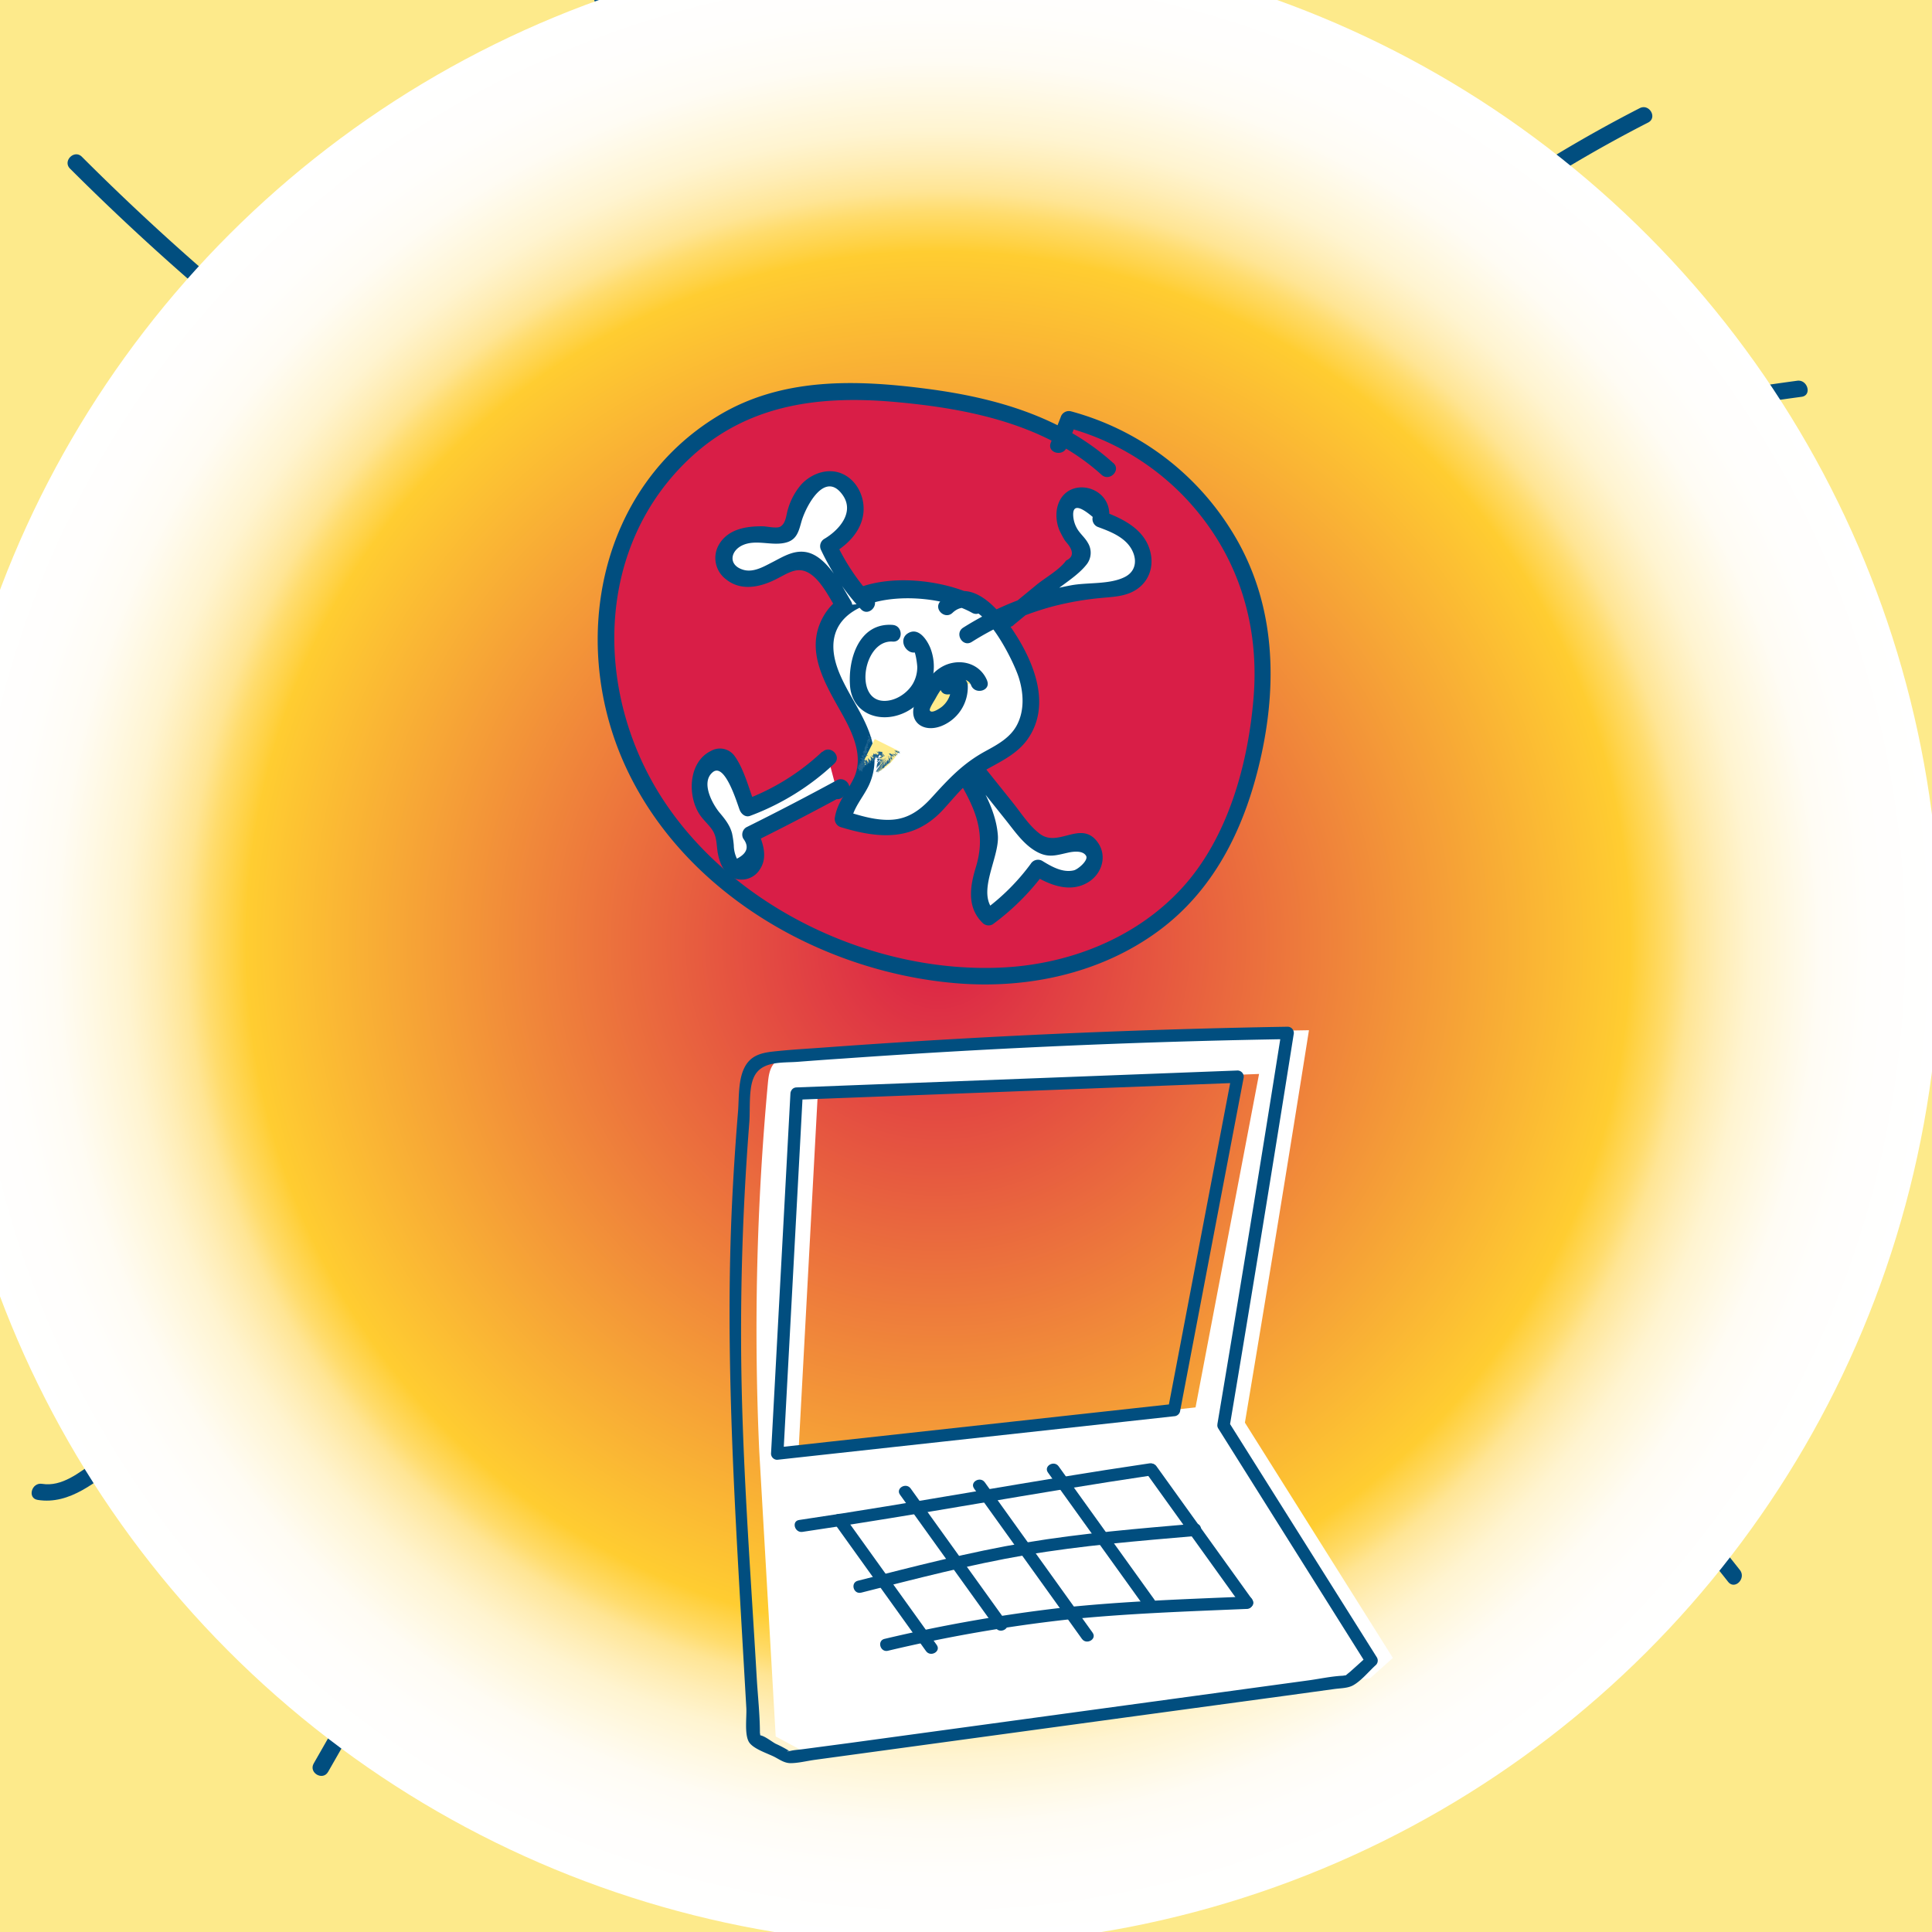 <svg xmlns="http://www.w3.org/2000/svg" xmlns:xlink="http://www.w3.org/1999/xlink" viewBox="0 0 580 580"><defs><style>.cls-1{fill:none;}.cls-2{isolation:isolate;}.cls-3{clip-path:url(#clip-path);}.cls-4{fill:#fdea8b;}.cls-5{fill:#014e7f;}.cls-6{mix-blend-mode:multiply;fill:url(#radial-gradient);}.cls-7{fill:#21648f;}.cls-8{fill:#d91e47;}.cls-9{fill:#fff;}.cls-10{fill:#ffec8d;}</style><clipPath id="clip-path"><rect class="cls-1" width="580" height="580"/></clipPath><radialGradient id="radial-gradient" cx="3578.8" cy="1671.1" r="300.89" gradientTransform="translate(-3297.2 -1387.96)" gradientUnits="userSpaceOnUse"><stop offset="0" stop-color="#da1f47"/><stop offset="0.69" stop-color="#ffcd31"/><stop offset="0.7" stop-color="#ffd141"/><stop offset="0.73" stop-color="#ffdc6d"/><stop offset="0.75" stop-color="#ffe594"/><stop offset="0.78" stop-color="#ffedb5"/><stop offset="0.81" stop-color="#fff4d0"/><stop offset="0.85" stop-color="#fff9e5"/><stop offset="0.88" stop-color="#fffcf4"/><stop offset="0.93" stop-color="#fffefc"/><stop offset="1" stop-color="#fff"/></radialGradient></defs><title>iiLAB -U1-concepts-05-MALWARE</title><g class="cls-2"><g id="Layer_2" data-name="Layer 2"><g class="cls-3"><rect class="cls-4" x="-28.37" y="-39.36" width="645" height="645"/><path class="cls-5" d="M403.37,100.79a405.73,405.73,0,0,1,91.41-64c2.86-1.47.34-5.78-2.52-4.32a410.6,410.6,0,0,0-92.43,64.82c-2.36,2.2,1.18,5.73,3.54,3.54h0Z"/><path class="cls-5" d="M320,37.24A405.85,405.85,0,0,1,362.18-66.1c1.62-2.79-2.7-5.31-4.32-2.52A410.84,410.84,0,0,0,315.22,35.91c-0.79,3.12,4,4.45,4.82,1.33h0Z"/><path class="cls-5" d="M197,33.37a406.24,406.24,0,0,1-31.6-107c-0.48-3.17-5.3-1.82-4.82,1.33A410.65,410.65,0,0,0,192.69,35.9c1.33,2.93,5.64.39,4.32-2.52h0Z"/><path class="cls-5" d="M409.77,148.57a774.16,774.16,0,0,1,131.09-29.45c3.17-.43,1.82-5.25-1.33-4.82a774.16,774.16,0,0,0-131.09,29.45c-3.06,1-1.75,5.8,1.33,4.82h0Z"/><path class="cls-5" d="M434.24,225.61a368,368,0,0,1,112.54,23.51c3,1.14,4.31-3.69,1.33-4.82a372.38,372.38,0,0,0-113.87-23.69c-3.22-.16-3.21,4.84,0,5h0Z"/><path class="cls-5" d="M424,308.19a1122.35,1122.35,0,0,1,107.89,59.21c2.74,1.71,5.25-2.62,2.52-4.32a1122.35,1122.35,0,0,0-107.89-59.21c-2.89-1.38-5.43,2.93-2.52,4.32h0Z"/><path class="cls-5" d="M21,50.6a730.38,730.38,0,0,0,86.75,74.06c2.61,1.89,5.1-2.44,2.52-4.32A722.24,722.24,0,0,1,24.58,47.06C22.3,44.79,18.76,48.32,21,50.6h0Z"/><path class="cls-5" d="M11.87,213.27a473.13,473.13,0,0,1,77.28-.06c3.21,0.26,3.19-4.74,0-5a473.13,473.13,0,0,0-77.28.06c-3.18.26-3.21,5.27,0,5h0Z"/><path class="cls-5" d="M27.43,315.19a552.67,552.67,0,0,1,87.52-35.64c3.06-1,1.76-5.78-1.33-4.82a560.43,560.43,0,0,0-88.71,36.14c-2.87,1.46-.34,5.78,2.52,4.32h0Z"/><path class="cls-5" d="M11.29,450.28c9.8,1.57,17.64-5.71,25.1-11q14.5-10.32,28.73-21,27.57-20.7,54.11-42.73c2.48-2.06-1.07-5.58-3.54-3.54q-24.57,20.37-50,39.63Q53.4,420.89,40.91,429.9q-6.24,4.5-12.53,8.94c-4.56,3.22-9.8,7.58-15.75,6.62-3.15-.51-4.5,4.31-1.33,4.82h0Z"/><path class="cls-5" d="M445.23,397.42a577.34,577.34,0,0,1,73.56,77.45c2,2.53,5.51-1,3.54-3.54a577.34,577.34,0,0,0-73.56-77.45c-2.41-2.11-6,1.41-3.54,3.54h0Z"/><path class="cls-5" d="M108.56,504.23L94.18,529.4c-1.6,2.8,2.72,5.32,4.32,2.52l14.38-25.16c1.6-2.8-2.72-5.32-4.32-2.52h0Z"/><circle class="cls-6" cx="281.59" cy="283.14" r="300.89" transform="translate(-116.99 307.61) rotate(-48.67)"/><polygon class="cls-7" points="282.34 224.57 282.34 224.72 282.47 224.33 282.34 224.57"/><path class="cls-7" d="M282.1,226.05l0.11-.14a7.93,7.93,0,0,0,.43-1.65,3.5,3.5,0,0,0-.43,1s0.21-.46.22-0.3c-0.12.32-.15,0.27-0.3,0.69s0.12-.27.14-0.08Z"/><path class="cls-7" d="M282.55,225l-0.2.54A3.14,3.14,0,0,0,282.55,225Z"/><path class="cls-7" d="M282.63,224.85a1.91,1.91,0,0,1-.16.48l0.31-.71Z"/><path class="cls-7" d="M282.81,225l0-.06C282.9,224.79,282.85,224.88,282.81,225Z"/><path class="cls-7" d="M282.94,224.92c0.08-.25,0-0.11-0.08,0v0a1.2,1.2,0,0,1-.27.57c-0.08.1,0.11-.4-0.05-0.08l-0.11.43A9.23,9.23,0,0,0,282.94,224.92Z"/><path class="cls-7" d="M282.81,225l0,0C282.75,225.08,282.78,225,282.81,225Z"/><polygon class="cls-7" points="282.74 224.87 282.67 224.97 282.6 225.19 282.74 224.87"/><path class="cls-7" d="M283.12,225c-0.31.68-.08-0.13-0.32,0.4a2.08,2.08,0,0,1-.28.89l0.15-.19A7.71,7.71,0,0,0,283.12,225Z"/><path class="cls-7" d="M282.45,226.72l0.07-.11Z"/><path class="cls-7" d="M283.31,225.71l-0.25.3-0.24.3a3,3,0,0,1,.3-0.48,1.48,1.48,0,0,0-.25.21c0.29-.63.11,0,0.36-0.57,0,0-.12,0-0.4.52l0.14-.45-0.3.7c-0.07.21,0.3-.52,0.08,0a1.69,1.69,0,0,1-.23.41c0.1-.12-0.18.57-0.08,0.51S283.08,226,283.31,225.71Z"/><polygon class="cls-7" points="282.91 226.45 282.77 226.71 282.96 226.36 282.91 226.45"/><path class="cls-7" d="M283.54,225.67l-0.31.37,0.16-.33-0.32.53c-0.31.62,0.18-.14,0.29-0.22a4,4,0,0,1-.5.89s0.07-.17.06-0.23c-0.35.7,0.07,0.12,0.22,0a0.43,0.43,0,0,0,.09-0.21l0.16-.17C283.65,225.81,283.68,225.66,283.54,225.67Z"/><path class="cls-7" d="M283.41,225.6c0.05,0,0,0,0,.11C283.49,225.54,283.54,225.42,283.41,225.6Z"/><path class="cls-7" d="M283.18,226.67s0,0,0,0S283.14,226.71,283.18,226.67Z"/><path class="cls-7" d="M283.58,226V226l0.16-.28A0.66,0.66,0,0,0,283.58,226Z"/><path class="cls-7" d="M284.39,228.1c0.22-.18.32-0.27,0.25-0.27a1.69,1.69,0,0,1,.46-0.25,4.52,4.52,0,0,1,.63-0.5,1.93,1.93,0,0,1-.39.08,3.86,3.86,0,0,0,.31-0.26c-0.25.07-.6,0.19-0.42-0.09s-0.12-.1-0.31,0c-0.09-.35-0.56-0.29-0.6-0.75l-0.48.55a2.15,2.15,0,0,1,.24-0.41c0,0.08,0,0,0,0,0.33-.55-0.18-0.07-0.1-0.31a7.9,7.9,0,0,1-.51.71c0.47-.66-0.08,0,0.42-0.81,0.06-.24-0.4.59-0.39,0.43a3.66,3.66,0,0,0-.26.54,0.81,0.81,0,0,0-.24.25c0,0.24.69-.44,1-0.52l-0.3.34c0.27-.19.43-0.1,0,0.5a1.76,1.76,0,0,0,.59-0.46,0.55,0.55,0,0,0-.14.24l0.22-.21s-0.31.37-.24,0.39a4.34,4.34,0,0,1,.64-0.61c-0.28.38-.51,0.71-0.76,1,0.09-.09.2-0.2,0.32-0.34a0.63,0.63,0,0,0,.32-0.23,3.54,3.54,0,0,1-.56.56c-0.08.16,0.7-.5,0.48-0.23l0.31-.3a1.19,1.19,0,0,0,0,.32,1.74,1.74,0,0,1-.65.41,2.23,2.23,0,0,1-.23.27c0.25-.17.6-0.39,0.85-0.53C284.31,228,284.41,228.05,284.39,228.1Z"/><path class="cls-7" d="M284,228.14l-0.19.13s0.07,0,.05,0Z"/><path class="cls-7" d="M284.39,228.1l-0.05,0A0.1,0.1,0,0,0,284.39,228.1Z"/><path class="cls-7" d="M285.24,226.78l0,0a0.15,0.15,0,0,1,0,0Z"/><path class="cls-7" d="M283.75,228l0.3-.35A1.7,1.7,0,0,0,283.75,228Z"/><path class="cls-7" d="M283.79,227.4c-0.06,0-.14.15-0.24,0.24A0.5,0.5,0,0,0,283.79,227.4Z"/><polygon class="cls-7" points="283.99 228.26 284.13 228.22 284.23 228.17 283.99 228.26"/><path class="cls-7" d="M286.54,228.11c0.42-.3.09-0.24,0.14-0.36-0.3,0-1,.54-1.09.46l0.92-.52c-0.12-.09,0-0.39-0.89,0a1.46,1.46,0,0,1,.37-0.24,6.74,6.74,0,0,1-1,.52,7.12,7.12,0,0,0,1-.74l0.07,0a1.82,1.82,0,0,1-.43,0,2.45,2.45,0,0,1-.59.41,4.13,4.13,0,0,1-.5.39,2.59,2.59,0,0,0,.45-0.18c-0.27.23-.1,0-0.37,0.28l0.3-.15a3.4,3.4,0,0,0-.34.26,0.47,0.47,0,0,1,.37-0.15l-0.11.06a0.73,0.73,0,0,0,.49-0.26l-0.46.35,0.33-.23c-0.08.17-.86,0.69-0.39,0.53a1.32,1.32,0,0,1,.36-0.2c0.21-.19-0.29.11-0.35,0.1a8.67,8.67,0,0,0,1-.58,2,2,0,0,1-.72.61c0,0.09.42-.13,0.25,0.06l-0.13.07c0.58-.31-0.23.19,0.39-0.08l0.11-.11a0.46,0.46,0,0,1,.31-0.11l-0.2.11a2.24,2.24,0,0,1,.67-0.22,1.06,1.06,0,0,0-.45.08A1.8,1.8,0,0,1,286.54,228.11Z"/><path class="cls-7" d="M284.63,228.31l0.2-.11Z"/><path class="cls-7" d="M285.93,228.76c-0.09.07-.39,0.13-0.58,0.22,0.33-.07.63-0.25,1.12-0.38-0.26.12,0.23,0,.25,0-0.28.05-.89,0.24-1,0.28,0.18,0-.12.07-0.13,0.09,0.37-.14.26,0,0.66-0.16s0.68-.06.41,0-0.23,0-.25,0c-0.52.09-.26,0.1-0.73,0.18,0.74-.09.8,0.18,1.94,0,0.22-.05-0.08-0.07-0.14-0.1a2.22,2.22,0,0,1-.83.07c0.18-.05-0.22-0.07.21-0.11l0.45,0a0.65,0.65,0,0,0-.35-0.76l0,0.11a1.68,1.68,0,0,1-.48.08l-0.68.32s-0.07,0,.18-0.11a6.46,6.46,0,0,0-.71.3c-0.13,0,.13-0.1-0.32.1s0.48-.18,0,0.07Z"/><polygon class="cls-7" points="285.48 228.77 285.83 228.63 285.65 228.68 285.48 228.77"/><path class="cls-7" d="M287,228.1c-0.15.07-.23,0.08-0.38,0.16S286.76,228.26,287,228.1Z"/><path class="cls-7" d="M285.65,229.11l0.15,0,0.14,0Z"/><path class="cls-7" d="M287.86,229.5c-0.12-.14-0.5-0.18-0.15-0.33-0.53,0-.94.06-1.43,0.05-0.1,0,.79,0,1,0.09-0.43,0,.13.09,0,0.15A4.47,4.47,0,0,1,287.86,229.5Z"/><path class="cls-7" d="M286.17,229.61s0.39,0.15.16,0.12-0.43-.12-0.35-0.12a0.85,0.85,0,0,0-.35,0l0.35,0.08c-0.15,0,.6.21,0.21,0.19a7.22,7.22,0,0,0,.68.26c-0.59-.14-0.59-0.17-1.12-0.32l1.52,0.56c-0.79-.18.16,0.22-0.46,0,0,0-.19-0.11-0.11-0.09-0.86-.38.16,0.13,0,0.11L286,230c0.12,0.08.62,0.41,0.08,0.15l-0.37-.22a2,2,0,0,1,.61.58l-0.47-.3c0.58,0.51.26,0.09,1.39,1-1.39-1,.46.4-0.09,0.09s-0.29-.29-0.92-0.72c0.71,0.54.21,0.18,0.42,0.38-0.68-.53-0.09,0-0.85-0.63l0.63,0.55,0.63,0.59c-0.38-.3-0.32-0.22-0.23-0.1a3,3,0,0,1,.52.43,2.8,2.8,0,0,0,.56.44c-0.22-.37-0.41-0.73-0.13-0.75-0.73-.5,0-0.11-0.6-0.53l0.68,0.4a2.79,2.79,0,0,0-.68-0.42,1.48,1.48,0,0,1,.62.28,1.9,1.9,0,0,0-.62-0.41l0.82,0.4c-0.26-.48-0.88-1-0.48-1.17l-0.54-.11c0.29-.08-1.33-0.42-0.12-0.32l-0.5-.09c0.29,0.05.85,0.08,1.21,0.16-0.19-.06,0-0.08-0.18-0.14l-0.23,0c-0.47-.09-0.2-0.1.18-0.1a9,9,0,0,0-1.4,0c1.09,0.22-1-.06-0.56,0A7.11,7.11,0,0,0,286.17,229.61Z"/><path class="cls-7" d="M287.66,229.69l-0.15,0Z"/><path class="cls-7" d="M286.77,231.34a0.12,0.12,0,0,0,0,.06C287,231.56,286.85,231.44,286.77,231.34Z"/><polygon class="cls-7" points="287.29 229.46 287.28 229.46 287.29 229.46 287.29 229.46"/><polygon class="cls-7" points="285.93 229.33 285.92 229.35 286.17 229.36 285.93 229.33"/><path class="cls-7" d="M286,230.84l0.33,0.34Z"/><path class="cls-7" d="M285.67,231.12h0C285.64,231.06,285.65,231.08,285.67,231.12Z"/><path class="cls-7" d="M285,231.64l0.17,1,0-.14-0.05-.2a7.09,7.09,0,0,0,.15,1.12l0-.24c0-.37.14,0.51,0.25,0.75a4.34,4.34,0,0,1,0-.84,2.12,2.12,0,0,1,.13.49,3.16,3.16,0,0,0-.08-0.78c0.3,1.12.32,1,.31,0.79s-0.06-.53.22,0.23c0-.14.16,0.12,0.08-0.28,0.17,0.55.09,0.1,0.32,0.74-0.5-1.35.5,0.78-.2-0.95a2.61,2.61,0,0,0,.25.38,0.53,0.53,0,0,1,.07.21c0.21,0.4-.26-0.7.14,0.13,0.08,0.1,0,0-.06-0.21l-0.41-.87,0.18,0.31,0.18,0.32,0.43,0.83a4.14,4.14,0,0,1-.33-0.81,8.31,8.31,0,0,1-.48-0.89,8.8,8.8,0,0,0-.56-1.22,2.81,2.81,0,0,1,.4.77s-0.08-.12.29,0.53l0.62,1.35c0.06,0.06.1,0.07,0.11,0a3.06,3.06,0,0,0-.17-0.58c0.09,0.06.24,0.47,0.3,0.51,0.28,0.27-.5-1.11-0.23-0.79l0.27,0.47c-0.36-.65.15-0.08,0-0.51L287,233l-0.25-.36a2.54,2.54,0,0,0,.37.5,0.83,0.83,0,0,0-.11-0.23c-0.19-.33-0.43-0.71,0-0.19-0.77-1-1.19-1.65-1.27-1.78l0.74,0.92c-0.23-.25,0,0,0.28.46a9.84,9.84,0,0,1,.66,1,2.91,2.91,0,0,0-.29-0.69l0.38,0.5a2,2,0,0,0-.35-0.55c-0.22-.29-0.49-0.62-0.17-0.31l0.34,0.4c0-.24.58,0.05-0.12-0.79l-1.56-1.41c0.32,0.35,1,1.06,1.31,1.47l-0.72-.75c0.25,0.26.44,0.49,0.62,0.7l0.27,0.3,0.19,0.19c0.12,0.16,0,.06-0.09,0s-0.25-.24-0.07,0l-1.44-1.61,0.37,0.44-0.55-.6c0.9,1.09-.36-0.33,0,0.18l0.14,0.13a5,5,0,0,1,.48.63c-0.58-.69-0.5-0.59-0.76-0.88,0.32,0.43,1,1.4,1,1.45-0.76-1-.43-0.49-1.07-1.38a11.61,11.61,0,0,1,.69,1.08c0.15,0.25.05,0.16-.34-0.44l-0.12-.21,0,0-0.16-.25s0.51,0.82.15,0.27l-0.26-.43c-0.13-.19,1.08,1.84.41,0.8,0.34,0.57.35,0.69,1.1,2-0.27-.43-0.87-1.48-0.78-1.25,0.62,1.15-.25-0.36.14,0.4-0.64-1.24-.18-0.34-0.79-1.51-0.25-.44.54,1.08,0.37,0.82l-0.46-.88a3.8,3.8,0,1,1,.15.35l0.41,0.79c-0.24-.43-0.16-0.22-0.62-1.09l0.68,1.44c-0.41-.8-0.45-0.86-0.34-0.57l0.27,0.65c0.1,0.25.28,0.66,0.32,0.8l-0.11-.18c0-.08-0.13-0.26-0.19-0.4l-0.2-.49c-0.06-.08-0.44-0.9,0,0.24,0.11,0.32-.37-0.81-0.47-1,0.31,0.78.12,0.44,0,.22s-0.18-.32.25,0.84c0,0,.09.15,0.16,0.28a0.35,0.35,0,0,0,.13.17c0,0.18.16,0.49,0.14,0.51a1.14,1.14,0,0,0-.27-0.38l0-.15a3.49,3.49,0,0,0-.13-0.39l-0.28-.74c-0.33-.78-0.17-0.3-0.08.08S285.36,232.68,285,231.64Z"/><path class="cls-7" d="M285.7,232.18l-0.41-.84,0.32,0.69C285.58,231.93,285.58,231.94,285.7,232.18Z"/><path class="cls-7" d="M285.61,232l0.12,0.31s0,0,0-.14Z"/><path class="cls-7" d="M284.91,231.76c0-.06-0.07-0.18,0,0S285,232,284.91,231.76Z"/><polygon class="cls-7" points="284.97 232.13 285.05 232.36 285.01 232.21 284.97 232.13"/><path class="cls-7" d="M283.43,231.88l-0.23.42c0.05-.26-0.15,0,0-0.44-0.24.54-.2-0.11-0.43,0.75,0.41-.08.81,0.72,1.27,0.16l-0.09.32c0.23-.6.25,1,0.44-0.38l0,0.73c0.1,0.27.15-1,.26-0.12l0-.31s0,0.16.06,0.18l0-.14c0-.27.08-0.21,0.15,0s0,0.08,0,.14c0,0.27.05-.22,0.1-0.19a1.62,1.62,0,0,1,0,.45c0.1-.25.29,0.61,0.21-0.49a2.39,2.39,0,0,1-.06-0.49c-0.07-.23-0.11-0.24-0.11-0.12l0,0.38h0c0.06,1.08-.07-0.28-0.12.13,0-.43,0-0.4,0-0.63-0.33-1.24,0,.8-0.31-0.74v0c0-.16,0,0.11,0,0.23s0.09,0.34.1,0.44,0,0.56,0,.75c0-.5,0,0.21-0.09-0.07a2.44,2.44,0,0,1,0-.61l0,0.27a0.6,0.6,0,0,1,0-.29V232l-0.05-.3a3.59,3.59,0,0,1,0,.78c-0.05-.58-0.24-0.57-0.39-0.23a1.54,1.54,0,0,1,.09-0.35c0-.11-0.08.08-0.12,0.4s-0.19,0-.21-0.38l0,0.34c-0.16.5-.08-0.5-0.25-0.26h0a1.29,1.29,0,0,1-.31.58A5.31,5.31,0,0,0,283.43,231.88Z"/><path class="cls-7" d="M282.81,232.32l0.19-.39a1.51,1.51,0,0,0-.35.66c0.07-.07,0,0.14.13-0.1C282.79,232.43,282.85,232.28,282.81,232.32Z"/><path class="cls-7" d="M281.93,231.86c-0.07.08-.15,0.23-0.23,0.34,0.23,0.07.54,0,.47,0.41a2.19,2.19,0,0,0,.44-0.54l-0.14.44c0.15-.24.1,0.3,0.33-0.42,0-.06-0.16.3-0.15,0.16l0.1-.23-0.11,0,0.15-.28c0.09-.48-0.46.83-0.48,0.48l0.28-.58c-0.06-.09-0.21.08-0.09-0.31a0.39,0.39,0,0,0-.08.18,2.2,2.2,0,0,1-.21.45c-0.38.36,0.2-.33,0.24-0.62-0.31.33-.75,0.5-0.52,0a0.92,0.92,0,0,1-.54.6,2.5,2.5,0,0,1,.37-0.47c0-.08.08-0.23,0-0.17a2.7,2.7,0,0,1-.7.86C281,232.64,281.83,231.71,281.93,231.86Z"/><path class="cls-7" d="M281.59,232.31a0.3,0.3,0,0,0,.11-0.11l-0.08,0Z"/><path class="cls-8" d="M332.43,140.75c-16.39-15.24-39.72-20.26-62-22.44-11.68-1.14-23.6-1.65-35,1-24.91,5.82-44.89,27.19-51.32,52s-0.06,52,14.71,72.88,37.35,35.6,61.77,43.23c17.53,5.48,36.39,7.47,54.39,3.79s35-13.34,46-28.11c7.68-10.4,12.1-22.88,15-35.49,2.74-12,4.15-24.5,2.6-36.75-3.87-30.52-27.81-57.49-57.66-64.95l-3,7.72"/><path class="cls-5" d="M334.2,139c-15.4-13.95-35.59-19.62-55.78-22.26-21.45-2.81-43.7-3.5-62.83,8.09C180.08,146.33,171.1,191.73,187,228.33c16.87,38.76,58.47,63.22,99.64,66.81,21.38,1.87,43.58-2.76,61.07-15.61s26.48-32.27,31-53.09c5-23.14,3.76-46.79-9.07-67.22a81.71,81.71,0,0,0-48.13-35.74,2.57,2.57,0,0,0-3.08,1.75l-3,7.72c-1.16,3,3.67,4.3,4.82,1.33l3-7.72-3.08,1.75a76.12,76.12,0,0,1,42,28.75c11.2,15.3,15.68,33.43,14.17,52.24-1.62,20.08-7.71,42.35-21.65,57.46-13.65,14.8-33.43,22.6-53.31,23.67-38.72,2.08-80.76-17.53-102.22-50.21-21-32-20.78-76.42,8.58-103.25,17.42-15.92,39.13-18.36,61.81-16.22,21.7,2,44.52,6.73,61.15,21.79,2.38,2.16,5.93-1.37,3.54-3.54h0Z"/><path class="cls-9" d="M293,181.8c-7.79-4.67-17.36-5.61-26.37-4.47-7.13.9-14.89,3.68-17.94,10.18-3.47,7.4.64,16,4.77,23s8.53,15.37,5.57,23c-1.67,4.31-5.57,7.77-6,12.37,6.8,2.1,14.33,4.17,20.83,1.27,6.88-3.07,10.41-10.73,16.34-15.36,5-3.88,11.6-5.63,15.59-10.5,3.77-4.6,4.35-11.19,2.88-17s-4.74-10.88-8.08-15.81c-1.93-2.84-4-5.76-7-7.41s-7.25-1.59-9.45,1.05"/><path class="cls-5" d="M294.27,179.64c-13-7.29-41.62-9.51-48.28,7.95-3.65,9.58,2.52,19,7,27.1,3.09,5.61,6.3,12.52,3.36,18.85-1.88,4-4.92,7.16-5.68,11.7a2.57,2.57,0,0,0,1.75,3.08c11.7,3.56,22.07,4.25,30.85-5.4,4-4.38,7.28-8.73,12.54-11.71,4.58-2.6,9.48-4.81,12.63-9.22,7.12-10,2.22-22.54-3.66-31.71-4.56-7.11-13.51-18.27-22.37-9.84-2.34,2.22,1.2,5.75,3.54,3.54,7.79-7.41,18.2,14.13,19.87,19.35,1.47,4.59,1.79,9.89-.5,14.28-2,3.84-5.8,5.89-9.45,7.88-6.79,3.69-11,8.26-16.13,13.9-3.32,3.65-6.94,6.4-12.06,6.7-4.74.28-9.44-1.22-13.92-2.59l1.75,3.08c0.68-4.06,3.4-6.93,5.18-10.51a18.14,18.14,0,0,0,1.7-10.31c-1-8.82-7.08-15.69-10.39-23.65-10.23-24.63,25.45-26.21,39.8-18.15,2.81,1.58,5.33-2.74,2.52-4.32h0Z"/><path class="cls-9" d="M268,190.1c-3.48-.61-7,1.76-8.63,4.87s-1.87,6.79-1.72,10.32a10,10,0,0,0,.73,3.88c1.29,2.73,4.66,3.9,7.67,3.7a12.71,12.71,0,0,0,9.9-19.5c-0.47-.74-1.36-1.52-2.12-1.08s0.69,1.73.72,0.85"/><path class="cls-5" d="M268,187.6c-10.05-.73-13.47,10.15-12.81,18.35s8.77,11.3,15.94,8.19a15.29,15.29,0,0,0,8.13-19.69c-1-2.4-3.54-6.28-6.7-4.33-2.23,1.38-1.56,4.35.49,5.47a2.59,2.59,0,0,0,3.42-.9l0.23-.3c2-2.55-2.38-5-4.32-2.52l-0.23.3,3.42-.9,0.2,0.19V194l0.21-.44-2.16,1.24c1-.11,1.55,4.79,1.55,5.44a10,10,0,0,1-1.31,5c-1.74,3-5.54,5.46-9.16,5.14-8.54-.77-5.52-18.39,3.09-17.77,3.21,0.23,3.2-4.77,0-5h0Z"/><path class="cls-10" d="M294,205.06c-1.15-3.76-6.48-4.7-9.88-2.74s-5.28,5.72-6.94,9.29c-0.57,1.23-1.1,2.81-.22,3.84a3.07,3.07,0,0,0,2.73.73,9.9,9.9,0,0,0,8.4-10.37l-3.43.19"/><path class="cls-5" d="M296.37,204.39c-1.73-4.34-6.19-6.34-10.73-5.32-5.53,1.24-8.69,6.76-10.78,11.56-2.53,5.81,2.07,9.48,7.67,7.36a12.57,12.57,0,0,0,8-12.21,2.53,2.53,0,0,0-2.5-2.5l-3.43.19c-3.2.18-3.22,5.18,0,5l3.43-.19-2.5-2.5a7.58,7.58,0,0,1-2.74,6.37c-0.42.34-3.18,2.32-3.66,1.08-0.2-.51,1.39-2.95,1.69-3.49,1.15-2.12,2.61-4.47,4.93-5.46,1.81-.78,4.91-0.76,5.78,1.43,1.18,3,6,1.67,4.82-1.33h0Z"/><path class="cls-10" d="M262.61,221.87l-4.69,9.23,6.24-4.94a12.38,12.38,0,0,1-.67,5.63,14.32,14.32,0,0,0,6.39-6.29"/><polygon class="cls-7" points="270.04 225.58 269.87 225.6 270.21 225.81 270.04 225.58"/><path class="cls-7" d="M268.53,225.26l0.08,0.21a4.51,4.51,0,0,0,1.59.64,2.13,2.13,0,0,0-.82-0.72c0,0.07.37,0.37,0.2,0.38-0.28-.2-0.2-0.26-0.58-0.51-0.39-.05.22,0.22,0,0.27Z"/><path class="cls-7" d="M269.48,226c-0.17-.11-0.34-0.23-0.49-0.31A1.53,1.53,0,0,0,269.48,226Z"/><path class="cls-7" d="M269.54,226.13a1,1,0,0,1-.44-0.24l0.61,0.48Z"/><path class="cls-7" d="M269.29,226.46l0,0.08C269.43,226.59,269.36,226.53,269.29,226.46Z"/><path class="cls-7" d="M269.25,226.68c0.24,0.11.14,0,.07-0.14l0,0c-0.22-.07-0.66-0.41-0.49-0.4-0.06-.14.4,0.14,0.13-0.11l-0.44-.14A3.85,3.85,0,0,0,269.25,226.68Z"/><path class="cls-7" d="M269.29,226.46a0.08,0.08,0,0,1,0-.06C269.19,226.37,269.23,226.41,269.29,226.46Z"/><polygon class="cls-7" points="269.45 226.32 269.38 226.22 269.17 226.11 269.45 226.32"/><path class="cls-7" d="M269.1,227c-0.61-.43.2-0.16-0.27-0.5a1.12,1.12,0,0,1-.88-0.34l0.12,0.24A4,4,0,0,0,269.1,227Z"/><path class="cls-7" d="M267.39,226.15l0.09,0.1A0.34,0.34,0,0,0,267.39,226.15Z"/><path class="cls-7" d="M268,227.46l-0.4-.71a1.47,1.47,0,0,1,.39.41,1.32,1.32,0,0,0-.08-0.41c0.58,0.38-.08.2,0.46,0.51,0-.08.09-0.21-0.36-0.6l0.46,0.16-0.65-.4c-0.21-.08.43,0.43,0,0.15a0.76,0.76,0,0,1-.34-0.33c0.08,0.16-.61-0.17-0.62,0A11.15,11.15,0,0,0,268,227.46Z"/><polygon class="cls-7" points="267.35 226.96 267.1 226.79 267.43 227.02 267.35 226.96"/><path class="cls-7" d="M267.9,227.85l-0.26-.43a3.11,3.11,0,0,1,.31.2c-0.14-.1-0.34-0.33-0.46-0.41-0.58-.37,0,0.29.07,0.44a2.21,2.21,0,0,1-.82-0.61,0.52,0.52,0,0,0,.26,0,0.78,0.78,0,0,0-.33-0.13s0,0,0,.05a3.68,3.68,0,0,1,.27.35,0.35,0.35,0,0,0,.18.13l0.12,0.21C267.65,228.05,267.82,228.09,267.9,227.85Z"/><path class="cls-7" d="M268.09,227.61c0,0.08-.05.07-0.13,0C268.11,227.73,268.23,227.79,268.09,227.61Z"/><path class="cls-7" d="M266.94,227.38s0,0,0,0S266.91,227.33,266.94,227.38Z"/><path class="cls-7" d="M267.53,228l-0.11,0,0.24,0.22A0.43,0.43,0,0,0,267.53,228Z"/><path class="cls-7" d="M265.83,228a1.46,1.46,0,0,0-.31.74,10.76,10.76,0,0,1-.6,1.14c-0.16.45-.46,1-0.77,1.65,0.07,0.07.59-1,.61-0.86s-0.26.61-.31,0.74c0.14-.19.38-0.6,0.52-0.79s0.23-.27.21,0,0.27-.23.46-0.62a1.27,1.27,0,0,0,.63-0.46,1,1,0,0,1,.67-0.4l-0.07-.45-0.08-.44a2.48,2.48,0,0,1,.22.46c-0.05-.08,0,0-0.07.06,0.31,0.62.21-.29,0.4-0.14a6.65,6.65,0,0,1-.43-0.83c0.4,0.76.06-.08,0.61,0.7,0.24,0.08-.41-0.61-0.25-0.59-0.29-.39-0.21-0.12-0.42-0.42a0.85,0.85,0,0,0-.17-0.32c-0.09-.08,0,0.1.06,0.41a2.46,2.46,0,0,1,0,1l-0.08-.57c0,0.46-.25.7-0.25-0.33,0,0.62,0-.29-0.18,1.19a1,1,0,0,0,0-.36l-0.07.5c-0.06,0,.07-0.74,0-0.65a11.93,11.93,0,0,1-.29,1.48,11.65,11.65,0,0,1,.29-2c-0.06.24-.13,0.51-0.2,0.81a3.68,3.68,0,0,0-.23.73,12.1,12.1,0,0,1,.37-1.4,9,9,0,0,1-.43,1l-0.25.8c-0.19.28,0.08-.59-0.12-0.26,0.45-1.16.48-1.06,0.69-1.57,0.08-.24.09-0.29,0.24-0.68-0.24.6-.63,1.46-0.94,2.07A6.74,6.74,0,0,0,265.83,228Z"/><path class="cls-7" d="M266.19,227.3l0.19-.46,0,0.09Z"/><path class="cls-7" d="M265.83,228l0.06-.14Z"/><path class="cls-7" d="M265.19,230.62v-0.05a0,0,0,0,1,0,0v0.07Z"/><path class="cls-7" d="M266.34,227c-0.08.27-.15,0.54-0.21,0.82Z"/><path class="cls-7" d="M266.33,227.68l0-.52A4.2,4.2,0,0,0,266.33,227.68Z"/><polygon class="cls-7" points="266.26 227.09 266.13 227.38 266.02 227.61 266.26 227.09"/><path class="cls-7" d="M263.57,230.67l-0.36.55c-0.47.76,0,.26-0.16,0.57a5.15,5.15,0,0,0,.46-0.6l0.51-.77a7,7,0,0,1,.58-0.83l-1.34,2.06a0.46,0.46,0,0,0,0,.2,3.55,3.55,0,0,0,.75-1.09c-0.17.29-.41,0.73-0.56,1s1.94-3.31,1.56-2.53-0.67,1.12-.83,1.45l-0.28.55c-0.11.21-.27,0.52-0.41,0.75l-0.1.14a5.44,5.44,0,0,0,.42-0.47,1.79,1.79,0,0,1,.33-0.4c0.29-.58.7-1.46,0.8-1.57s0.37-.77.66-1.35c-0.37.68-.19,0.29-0.65,1.09l0.55-1-0.44.76c0.08-.18.47-0.82,0.52-1a6.39,6.39,0,0,1-.55.89l0.16-.27c-0.17.29,0.07-.16-0.7,1.17l0.77-1.33-0.52.88a12.12,12.12,0,0,0,.85-1.5l-0.5.79c-0.35.59,0.35-.53,0.41-0.62-0.5.84-1.06,1.68-1.38,2.25,0.62-1,0-.11,1.2-2,0.09-.17-0.47.66-0.18,0.17l0.17-.25a3.58,3.58,0,0,1-.4.49l-0.18.29a1.34,1.34,0,0,1-.35.45l0.26-.38-0.19.26a5.81,5.81,0,0,1-.56.63c-0.09.14,0,0,.09-0.05l0.26-.29,0.1-.11-0.69.93C263.56,230.72,263.5,230.79,263.57,230.67Z"/><path class="cls-7" d="M265.55,228.25l-0.31.53Z"/><path class="cls-7" d="M264.77,228.62c0.12-.2.43-0.47,0.66-0.77-0.34.31-.72,0.88-1.23,1.38,0.31-.4-0.19.07-0.25,0.08,0.24-.23.42-0.41,0.65-0.66l0.48-.52c-0.18.16,0.15-.22,0.17-0.27-0.42.5-.23,0.13-0.69,0.66-0.36.35-.7,0.49-0.34,0.11s0.21-.14.22-0.11c0.52-.44.29-0.34,0.76-0.76-0.73.55-.59-0.07-1.85,0.84-0.26.24,0,.12,0.08,0.17a2.21,2.21,0,0,1,.9-0.6c-0.2.21,0.19,0-.26,0.36l-0.47.22a3.67,3.67,0,0,0-.41,2l0.11-.34a6.86,6.86,0,0,1,.74-0.72l0.83-1.06a0.9,0.9,0,0,1-.24.35c0.34-.37.55-0.66,0.83-1,0.14-.13-0.19.3,0.34-0.37,0.68-.9-0.54.63,0.05-0.15Z"/><polygon class="cls-7" points="265.16 228.38 264.75 228.89 264.94 228.68 265.16 228.38"/><path class="cls-7" d="M262.94,231.19l0.72-.89C263.88,229.93,263.47,230.43,262.94,231.19Z"/><path class="cls-7" d="M265.24,227.67l-0.13,0-0.15.17A2,2,0,0,1,265.24,227.67Z"/><path class="cls-7" d="M263.29,227.84c0.06,0.28.43,0.17,0,.72a15.2,15.2,0,0,0,1.44-.83c0.12-.14-0.72.32-0.9,0.27,0.44-.25-0.09-0.15,0-0.33A2.21,2.21,0,0,1,263.29,227.84Z"/><path class="cls-7" d="M264.91,226.8c0-.1-0.34-0.17-0.14-0.25s0.37,0,.3.1c0.6-.08-0.1-0.1.29-0.23a0.7,0.7,0,0,1-.3,0c0.11-.25-0.4-0.12-0.26-0.37l0.17-.3-1.24-.14h-0.1a1.17,1.17,0,0,0,.29.49,6.26,6.26,0,0,0-.83-0.56c0.15,0.18.54,0.56,0.85,1-0.68-.37-0.18.27-0.66,0,0,0-.06-0.15,0-0.13-0.46-.54,0,0.2-0.22.16l-0.37-.48c0,0.14.1,0.55-.28,0.28l-0.17-.25a1.51,1.51,0,0,1-.3.84l-0.32-.22c0.05,0.54.36,0,.75,0.82-0.71-.85.11,0.38-0.3,0.14s0-.29-0.39-0.63c0.32,0.47,0,.18.06,0.37a3.3,3.3,0,0,1-.52-0.45l0.37,1c-0.23-.21-0.27-0.11-0.27,0,0.14-.1.46,0.66,0.76,0.73a0.84,0.84,0,0,1,.76-0.8c-0.43-.6.18-0.13-0.15-0.64l0.45,0.5a0.91,0.91,0,0,0-.42-0.53c0-.14.35,0.16,0.51,0.38,0.15-.07-0.11-0.17-0.29-0.53l0.59,0.57a2.63,2.63,0,0,1,.74-1.23l-0.41-.17a0.71,0.71,0,0,1-.13.39l0.5-.08c-0.13.14,0.16,0.23,0.34,0.32s0.27,0.12-.27.32l0.43,0c-0.25,0-.76.22-1.1,0.21a2.31,2.31,0,0,1,.13.23l0.24-.21c0.43,0,.17.13-0.21,0.31a4.51,4.51,0,0,0,1.3-.55c-0.47,0-.24-0.09.05-0.17s0.66-.11.46-0.19A1.14,1.14,0,0,0,264.91,226.8Z"/><path class="cls-7" d="M263.54,227.31l0.14,0Z"/><path class="cls-7" d="M261.37,227.9a0.12,0.12,0,0,0,0,.07C261.39,228.09,261.37,228,261.37,227.9Z"/><polygon class="cls-7" points="263.83 227.66 263.84 227.66 263.83 227.66 263.83 227.66"/><polygon class="cls-7" points="265.07 227.31 265.09 227.25 264.86 227.35 265.07 227.31"/><path class="cls-7" d="M260.38,227.88l0.16,0.21A1.53,1.53,0,0,0,260.38,227.88Z"/><path class="cls-7" d="M258.67,229l0,0S258.67,229,258.67,229Z"/><path class="cls-7" d="M259.84,228.64a1.51,1.51,0,0,0-.49-0.71l0.23,0.13a1.33,1.33,0,0,0-.85-0.61l0.19,0.14c0.28,0.33-.45-0.09-0.66,0,0,0.2.89,0.74,0.61,0.76a0.58,0.58,0,0,1-.41-0.17,2.32,2.32,0,0,0,.57.62c-1.81-.88.29,0.64-0.95,0.25a0.78,0.78,0,0,0,.12.6c-0.41-.31-0.11.12-0.6-0.17,1,0.57-.69.2,0.61,0.9-0.47,0,.08.05-0.35,0.13a0.21,0.21,0,0,1-.15-0.14c-0.32,0,.49.43-0.15,0.2-0.2.14,0.34,0.21,0.63,0.51a0.65,0.65,0,0,1-.55,0l0.39,0.32c0.09,0.09.2,0.19,0.35,0.32a1,1,0,0,1-.25-0.73,0.39,0.39,0,0,1-.33-0.29c0.27-.07-0.13-0.49-0.05-0.79,0.58,0.53-.18.17,0.37,0.52a2.16,2.16,0,0,0,.28.92,0.72,0.72,0,0,0,.28-0.74,2.68,2.68,0,0,1,.3.32c0.39,0.13-.23-0.83.13-0.67l0.22,0.34c-0.25-.48.38-0.15,0.36-0.51a1.44,1.44,0,0,1-.31-0.36c0.62,0.79-.1-0.59.5-0.16a1.29,1.29,0,0,1-.42-1,2.8,2.8,0,0,1,.4.45c-0.39-.17.28,0.67,0.33,1-0.1-.34.29-0.21,0.09-0.65l0.27,0.42c0.19-.06-0.58-1-0.12-0.73l0.21,0.3c0.28-.28,1-0.05.78-0.9a12.09,12.09,0,0,0-.89-0.89,10.27,10.27,0,0,0,.31,1.1l-0.36-.45a2.54,2.54,0,0,0,.5.8c0.09,0.3-.38-0.34-0.28,0-0.37-.48-0.34-0.58-0.65-1l0.09,0.31c-0.12-.21-0.18-0.12-0.3-0.32,0.28,0.71-.41,0-0.38.36h0.16a0.44,0.44,0,0,1,.15.39,1,1,0,0,0-.55-0.35,2.24,2.24,0,0,1,.31.85,3.58,3.58,0,0,0-.74-0.54c0.37,0.51-.06.34,0.15,0.64,0,0.15-.1.15-0.3-0.11a0.7,0.7,0,0,1,0-.12l-0.07,0a0.84,0.84,0,0,1-.08-0.12c-0.06,0,.23.39,0,0.2a0.29,0.29,0,0,1-.08-0.23c-0.2,0,.36.94-0.1,0.57a2.38,2.38,0,0,0,.48.9c-0.19-.15-0.5-0.58-0.56-0.42,0.29,0.5-.26-0.07-0.11.29-0.26-.56-0.1-0.13-0.36-0.65-0.22-.13.14,0.56-0.06,0.59l-0.3-.32c0.07,0.2.31,0.61,0,.27l0.26,0.31a0.41,0.41,0,0,0-.24,0l1.31,1.07a0.54,0.54,0,0,1,.42,0l-0.62-.48c0.81,0.2.28-.37-0.27-0.82a0.41,0.41,0,0,1,.39,0l0.21,0.2c0.07-.08.52,0,0-0.34-0.12-.18.43,0.13,0.56,0.11-0.7-.6.88-0.27-0.31-1a0.82,0.82,0,0,0-.39.28,1.84,1.84,0,0,1-.38-0.28c0-.18.51,0,0.39-0.28l0.77,0.41C260.35,229.45,258.63,228.27,259.84,228.64Z"/><path class="cls-7" d="M258.84,230.57l0.45,0.09-0.34-.16C259,230.56,259,230.59,258.84,230.57Z"/><path class="cls-7" d="M258.95,230.5a0.78,0.78,0,0,0-.13-0.14s0,0.05,0,.1Z"/><path class="cls-7" d="M259.93,228.13s0.13,0,.07-0.12S259.83,228,259.93,228.13Z"/><polygon class="cls-7" points="259.76 227.89 259.61 227.88 259.7 227.93 259.76 227.89"/><path class="cls-7" d="M260.72,224.33l-0.38-.42c0.26,0.09.07-.26,0.45,0-0.51-.39.15-0.34-0.7-0.67,0,0.66-.82,1.13-0.41,2.1l-0.28-.26c0.49,0.64-.92.07,0.23,1L259,225.7c-0.26,0,.81.75,0,0.55l0.28,0.12s-0.15,0-.17,0l0.13,0c0.21,0.24.15,0.29-.09,0.3s-0.06-.09-0.1-0.15c-0.24-.06.17,0.25,0.12,0.32a0.77,0.77,0,0,1-.39-0.21c0.17,0.39-.58.14,0.32,0.81a0.86,0.86,0,0,1,.41.24c0.39,0,.06-0.33-0.13-0.61l0,0c-0.89-.6.26,0-0.06-0.37a4.37,4.37,0,0,1,.51.46c0.84,0.16-.4-0.59.6-0.25l0,0c0.11,0,0-.13-0.1-0.22a1.23,1.23,0,0,0-.32,0,4.09,4.09,0,0,0-.64-0.44c0.45,0.16-.17-0.18.09-0.16a1.26,1.26,0,0,1,.51.39l-0.21-.24a1.52,1.52,0,0,1,.71.18c-0.25-.23-0.23-0.06-0.62-0.34,0.53,0.14.62-.36,0.35-0.76a1,1,0,0,1,.3.29c0.11,0,0-.2-0.34-0.35s0.09-.37.43-0.36l-0.32-.11c-0.45-.37.52-0.1,0.33-0.44h0c0-.1-0.73-0.52-0.52-0.56A4.59,4.59,0,0,0,260.72,224.33Z"/><path class="cls-7" d="M260.39,223.28l0.38,0.28a1.14,1.14,0,0,0-.64-0.51c0.06,0.09-.15.06,0.08,0.19C260.28,223.26,260.43,223.34,260.39,223.28Z"/><path class="cls-7" d="M261,221.91a3.09,3.09,0,0,0-.35-0.22c-0.09.31-.1,0.74-0.49,0.69a2.43,2.43,0,0,0,.53.56l-0.45-.16c0.23,0.2-.32.17,0.4,0.45,0.06,0-.3-0.22-0.15-0.22l0.23,0.13,0-.17,0.28,0.19c0.51,0-.83-0.58-0.45-0.65l0.6,0.31c0.11-.13-0.06-0.3.37-0.24,0,0-.3-0.15-0.19-0.07a1.4,1.4,0,0,1-.47-0.19c-0.36-.45.34,0.22,0.66,0.19-0.32-.39-0.48-0.92.05-0.78a0.72,0.72,0,0,1-.64-0.51,1.65,1.65,0,0,1,.51.32c0.09,0,.26,0,0.19-0.07a2,2,0,0,1-.94-0.59C260.19,220.95,261.19,221.7,261,221.91Z"/><path class="cls-7" d="M260.53,221.58a0.24,0.24,0,0,0,.11.11,0.74,0.74,0,0,1,0-.1h-0.15Z"/><path class="cls-9" d="M260.29,181.17A62.43,62.43,0,0,1,248.74,164c3.94-2.08,7.33-5.7,8-10.11s-2.3-9.37-6.71-10c-3.31-.43-6.56,1.59-8.5,4.3s-2.83,6-3.63,9.26a4.4,4.4,0,0,1-1.15,2.4,4,4,0,0,1-2.49.72c-3.44.14-6.92-.49-10.29,0.19s-6.76,3.26-6.76,6.7,3.29,5.92,6.59,6.23,6.51-1.11,9.39-2.76c3.09-1.77,6.79-3.89,9.95-2.26a9.19,9.19,0,0,1,2.63,2.34,73.13,73.13,0,0,1,7.59,10.69"/><path class="cls-5" d="M262.06,179.41a65.16,65.16,0,0,1-11.15-16.67l-0.9,3.42c4.53-2.64,8.66-6.78,9.2-12.27,0.45-4.59-1.84-9.5-6.09-11.54s-9.29-.37-12.49,3a19.67,19.67,0,0,0-4.06,7.44c-0.57,1.72-.57,4.32-2.34,5.32-1.08.61-4-.09-5.17-0.11-4.91-.06-10.33.75-13.12,5.31a8,8,0,0,0,2,10.59c4.46,3.64,10.24,2.41,15,0,4-2,6.92-4.38,11-1.11,2.92,2.33,5.31,7,7.2,10.18,1.65,2.76,6,.25,4.32-2.52-2.9-4.85-7.45-13.88-13.77-14.75-3.64-.5-6.74,1.5-9.83,3.08-2.54,1.3-5.67,3.17-8.7,2.28-4.74-1.38-3.94-5.94.14-7.54s8.73,0.52,12.87-.7c3.14-.92,3.66-3.54,4.46-6.33,1.25-4.33,7-15.57,12.4-7.8,3.6,5.21-1.26,10.57-5.6,13.1a2.57,2.57,0,0,0-.9,3.42,69.46,69.46,0,0,0,11.94,17.68c2.19,2.37,5.71-1.17,3.54-3.54h0Z"/><path class="cls-9" d="M293.34,231.45l13.3,16.62c2.71,3.38,6.28,7.13,10.56,6.45,2.57-.4,4.86-2.41,7.44-2.1,3.13,0.38,4.86,4.44,3.57,7.32s-4.71,4.36-7.86,4.21-6.08-1.66-8.73-3.38a64.27,64.27,0,0,1-14.77,14.76c-2.83-2.24-3.3-6.41-2.62-10s2.29-6.88,2.79-10.45c1.1-7.75-3-15.18-7-21.92"/><path class="cls-5" d="M291.57,233.22l10.27,12.84c2.76,3.44,5.45,7.5,9.43,9.66,3.56,1.94,5.91,1,9.57.21,1.4-.3,4.25-0.66,5.21,1,0.78,1.34-2.44,4.06-3.67,4.35-3.38.81-6.76-1.16-9.52-2.86a2.56,2.56,0,0,0-3.42.9,65,65,0,0,1-13.87,13.86l3,0.39c-5.62-5.47,1.48-15.95,1-22.75s-4-13.19-7.46-19.06c-1.63-2.77-6-.26-4.32,2.52,5.14,8.77,8.27,15.94,5.16,26.09-1.79,5.84-2.72,12.07,2.07,16.73a2.53,2.53,0,0,0,3,.39,72.72,72.72,0,0,0,15.67-15.66l-3.42.9c4.87,3,11.08,5.44,16.47,2.09,4.19-2.6,5.77-8.09,2.63-12.18-4.93-6.43-11.64,1.85-17.16-2.29-3.24-2.43-5.61-6.2-8.11-9.33l-9.07-11.33c-2-2.51-5.53,1-3.54,3.54h0Z"/><path class="cls-9" d="M302.49,185.89l20.78-17.08a4.82,4.82,0,0,0,1.51-1.71c0.82-1.92-1-3.83-2.36-5.4-3-3.37-4.16-9.2-.65-12a5.51,5.51,0,0,1,8.63,6.15c3.85,1.38,7.78,3.08,10.4,6.22s3.46,8.12.86,11.27-6.91,3.31-10.81,3.62a88.79,88.79,0,0,0-40.44,13.58"/><path class="cls-5" d="M304.25,187.66l11.88-9.76c3.15-2.59,7.45-5.13,10-8.35a5.65,5.65,0,0,0,.48-6.54c-0.92-1.7-2.54-2.89-3.42-4.62a8.71,8.71,0,0,1-1-3.51q-0.31-4.92,5.85.31a2.58,2.58,0,0,0,1.75,3.08c2.89,1.07,6,2.27,8.26,4.47,3.1,3,4.14,8.19-.38,10.48s-11.07,1.58-16,2.47a92.45,92.45,0,0,0-32.49,12.72c-2.72,1.7-.22,6,2.52,4.32A89,89,0,0,1,316.24,182a91,91,0,0,1,14.6-2.51c2.83-.27,5.77-0.39,8.43-1.5,5.26-2.2,7.54-7.48,5.9-12.94-1.93-6.42-8.31-9.43-14.11-11.59l1.75,3.08c2.26-11.07-13.74-14.49-15.55-3.49a11.89,11.89,0,0,0,.78,6.14,32.57,32.57,0,0,0,1.65,3.07l1,1.23q2.49,3.34-.64,4.79c-2,2.82-6.19,5.08-8.91,7.32l-10.39,8.54c-2.49,2,1.07,5.56,3.54,3.54h0Z"/><path class="cls-9" d="M248.59,227.44a68.71,68.71,0,0,1-24.21,15l-5-12.45a5,5,0,0,0-1.65-2.48c-1.68-1.08-3.91.2-5.15,1.75A11.91,11.91,0,0,0,212,243c1.5,2.23,3.79,3.94,4.84,6.42,1,2.26.77,4.84,1.28,7.25s2.22,5,4.68,4.94c2.26,0,4-2.33,4.13-4.58s-0.76-4.42-1.68-6.49q13.73-6.79,27.18-14.13l-1.18,1.09"/><path class="cls-5" d="M246.82,225.67a68.86,68.86,0,0,1-23.11,14.4l3.08,1.75c-1.87-4.63-3.25-10.57-6.13-14.68a5.43,5.43,0,0,0-7.22-1.71c-6.94,3.38-7.13,13.81-3.2,19.39,1.16,1.64,2.81,3,3.82,4.7,1.27,2.17,1,4.72,1.53,7.1,0.61,3,2.21,6.26,5.38,7.23a6.47,6.47,0,0,0,7.24-3c2.36-3.7.76-7.95-.8-11.59l-0.9,3.42q13.73-6.81,27.18-14.13l-3-3.93-1.18,1.09c-2.37,2.18,1.17,5.71,3.54,3.54l1.18-1.09c2.14-2-.59-5.25-3-3.93q-13.46,7.32-27.18,14.13a2.56,2.56,0,0,0-.9,3.42q2.71,3.61-1.92,6a9.62,9.62,0,0,1-.94-4,27.88,27.88,0,0,0-.52-3.58c-0.65-2.5-2.17-4.36-3.8-6.3-2-2.43-5.72-9-2-12.08s7.42,9.7,8.1,11.37c0.47,1.16,1.69,2.26,3.08,1.75a75.3,75.3,0,0,0,25.31-15.69c2.35-2.21-1.19-5.74-3.54-3.54h0Z"/><path class="cls-9" d="M373.73,427.09q9.88-58.86,19.23-117.81-76.61,1.25-153,7.3c-2.75.22-5.8,0.59-7.59,2.68-1.4,1.64-1.66,3.92-1.86,6.06a804.21,804.21,0,0,0-2.58,110.26l4.94,85.73,10.2,5.45,168.27-22.95,6.81-6.09Zm-134,8.49,5.82-108.09,132.43-5.08-19.07,100.1Z"/><path class="cls-5" d="M369.13,428.39q9.88-58.86,19.23-117.81a1.88,1.88,0,0,0-1.79-2.35q-55.71.93-111.35,4.36-13.9.86-27.8,1.88c-4.63.34-9.28,0.59-13.89,1.06-2.58.26-5.34,0.49-7.53,2-4.79,3.35-4,11.36-4.46,16.43q-1.13,13.75-1.79,27.53c-2,42.71.49,85,2.94,127.63l1.36,23.61c0.15,2.62-.58,7.66.7,10.08,1.17,2.21,5.84,3.6,7.92,4.71,1.61,0.86,2.83,1.75,4.62,1.79,2.38,0,5-.68,7.35-1l93.85-12.8L386,509.06l14.55-2c1.88-.26,4.06-0.21,5.71-1.14,2.48-1.4,4.68-4.18,6.81-6.09a1.87,1.87,0,0,0,.29-2.25L368.95,427c-1.27-2-4.48-.16-3.2,1.87l44.39,70.64,0.29-2.25-3,2.72-2.1,1.88c-0.3.27-2,1.56-1.21,1.21s-0.84,0-1.1,0c-3.38.17-6.83,0.93-10.19,1.39L352.23,510l-97.29,13.27L241,525.12c-1.22.17-2.52,0.22-3.72,0.51-1.75.41-.68-0.26-0.1,0.16a36.88,36.88,0,0,0-4.33-2.31c-1.23-.66-3.38-2.43-4.77-2.55s0.09,0.95.14,0.89a5.73,5.73,0,0,0-.09-1.62c0-5.45-.63-11-0.95-16.43-1.94-33.59-4.58-67.22-4.7-100.88q-0.1-26.61,1.57-53.18,0.4-6.39.9-12.78c0.31-3.93-.26-10,1.36-13.52,2.25-5,8.55-4.29,13.12-4.64s9.26-.7,13.89-1q53.1-3.77,106.33-5.23,13.43-.37,26.86-0.59l-1.79-2.35q-9.34,59-19.23,117.81C365.17,429.74,368.74,430.74,369.13,428.39Z"/><path class="cls-5" d="M239.12,330.15L355,325.71l16.56-.64-1.79-2.35-16.67,87.46-2.41,12.63,1.79-1.36L248.34,432.89l-15,1.65,1.85,1.85,5.09-94.6L241,328.3c0.13-2.38-3.58-2.38-3.71,0l-5.09,94.6-0.73,13.49a1.86,1.86,0,0,0,1.85,1.85l104.13-11.42,15-1.65a1.91,1.91,0,0,0,1.79-1.36l16.67-87.46,2.41-12.63a1.88,1.88,0,0,0-1.79-2.35l-115.87,4.44-16.56.64C236.74,326.54,236.73,330.24,239.12,330.15Z"/><path class="cls-5" d="M344,442.07l28.73,40c1.38,1.92,4.6.07,3.2-1.87l-28.73-40c-1.38-1.92-4.6-.07-3.2,1.87h0Z"/><path class="cls-5" d="M240.9,459.88c35.14-5.16,70-11.8,105.18-17,2.35-.35,1.35-3.92-1-3.57-35.14,5.16-70,11.8-105.18,17-2.35.35-1.35,3.92,1,3.57h0Z"/><path class="cls-5" d="M258.52,478.13c16.35-4.15,32.72-8.43,49.35-11.28,16.84-2.88,33.91-4.24,50.92-5.72,2.36-.21,2.38-3.91,0-3.71-17,1.48-34,2.85-50.81,5.67-17,2.85-33.74,7.22-50.45,11.46-2.31.59-1.33,4.16,1,3.57h0Z"/><path class="cls-5" d="M374.32,479.3c-18.43.77-36.9,1.39-55.25,3.33A454.36,454.36,0,0,0,265.56,492c-2.32.53-1.34,4.11,1,3.57a444.13,444.13,0,0,1,53.93-9.37c17.89-1.83,35.89-2.44,53.85-3.19,2.38-.1,2.39-3.81,0-3.71h0Z"/><path class="cls-5" d="M314.61,442.07l28.73,40c1.38,1.92,4.6.07,3.2-1.87l-28.73-40c-1.38-1.92-4.6-.07-3.2,1.87h0Z"/><path class="cls-5" d="M292.44,446.89L324.8,492c1.38,1.92,4.6.07,3.2-1.87L295.64,445c-1.38-1.92-4.6-.07-3.2,1.87h0Z"/><path class="cls-5" d="M270.19,448.73l28.73,40c1.38,1.92,4.6.07,3.2-1.87l-28.73-40c-1.38-1.92-4.6-.07-3.2,1.87h0Z"/><path class="cls-5" d="M250.37,457.16L278,495.68c1.38,1.92,4.6.07,3.2-1.87l-27.66-38.53c-1.38-1.92-4.6-.07-3.2,1.87h0Z"/></g></g></g></svg>
